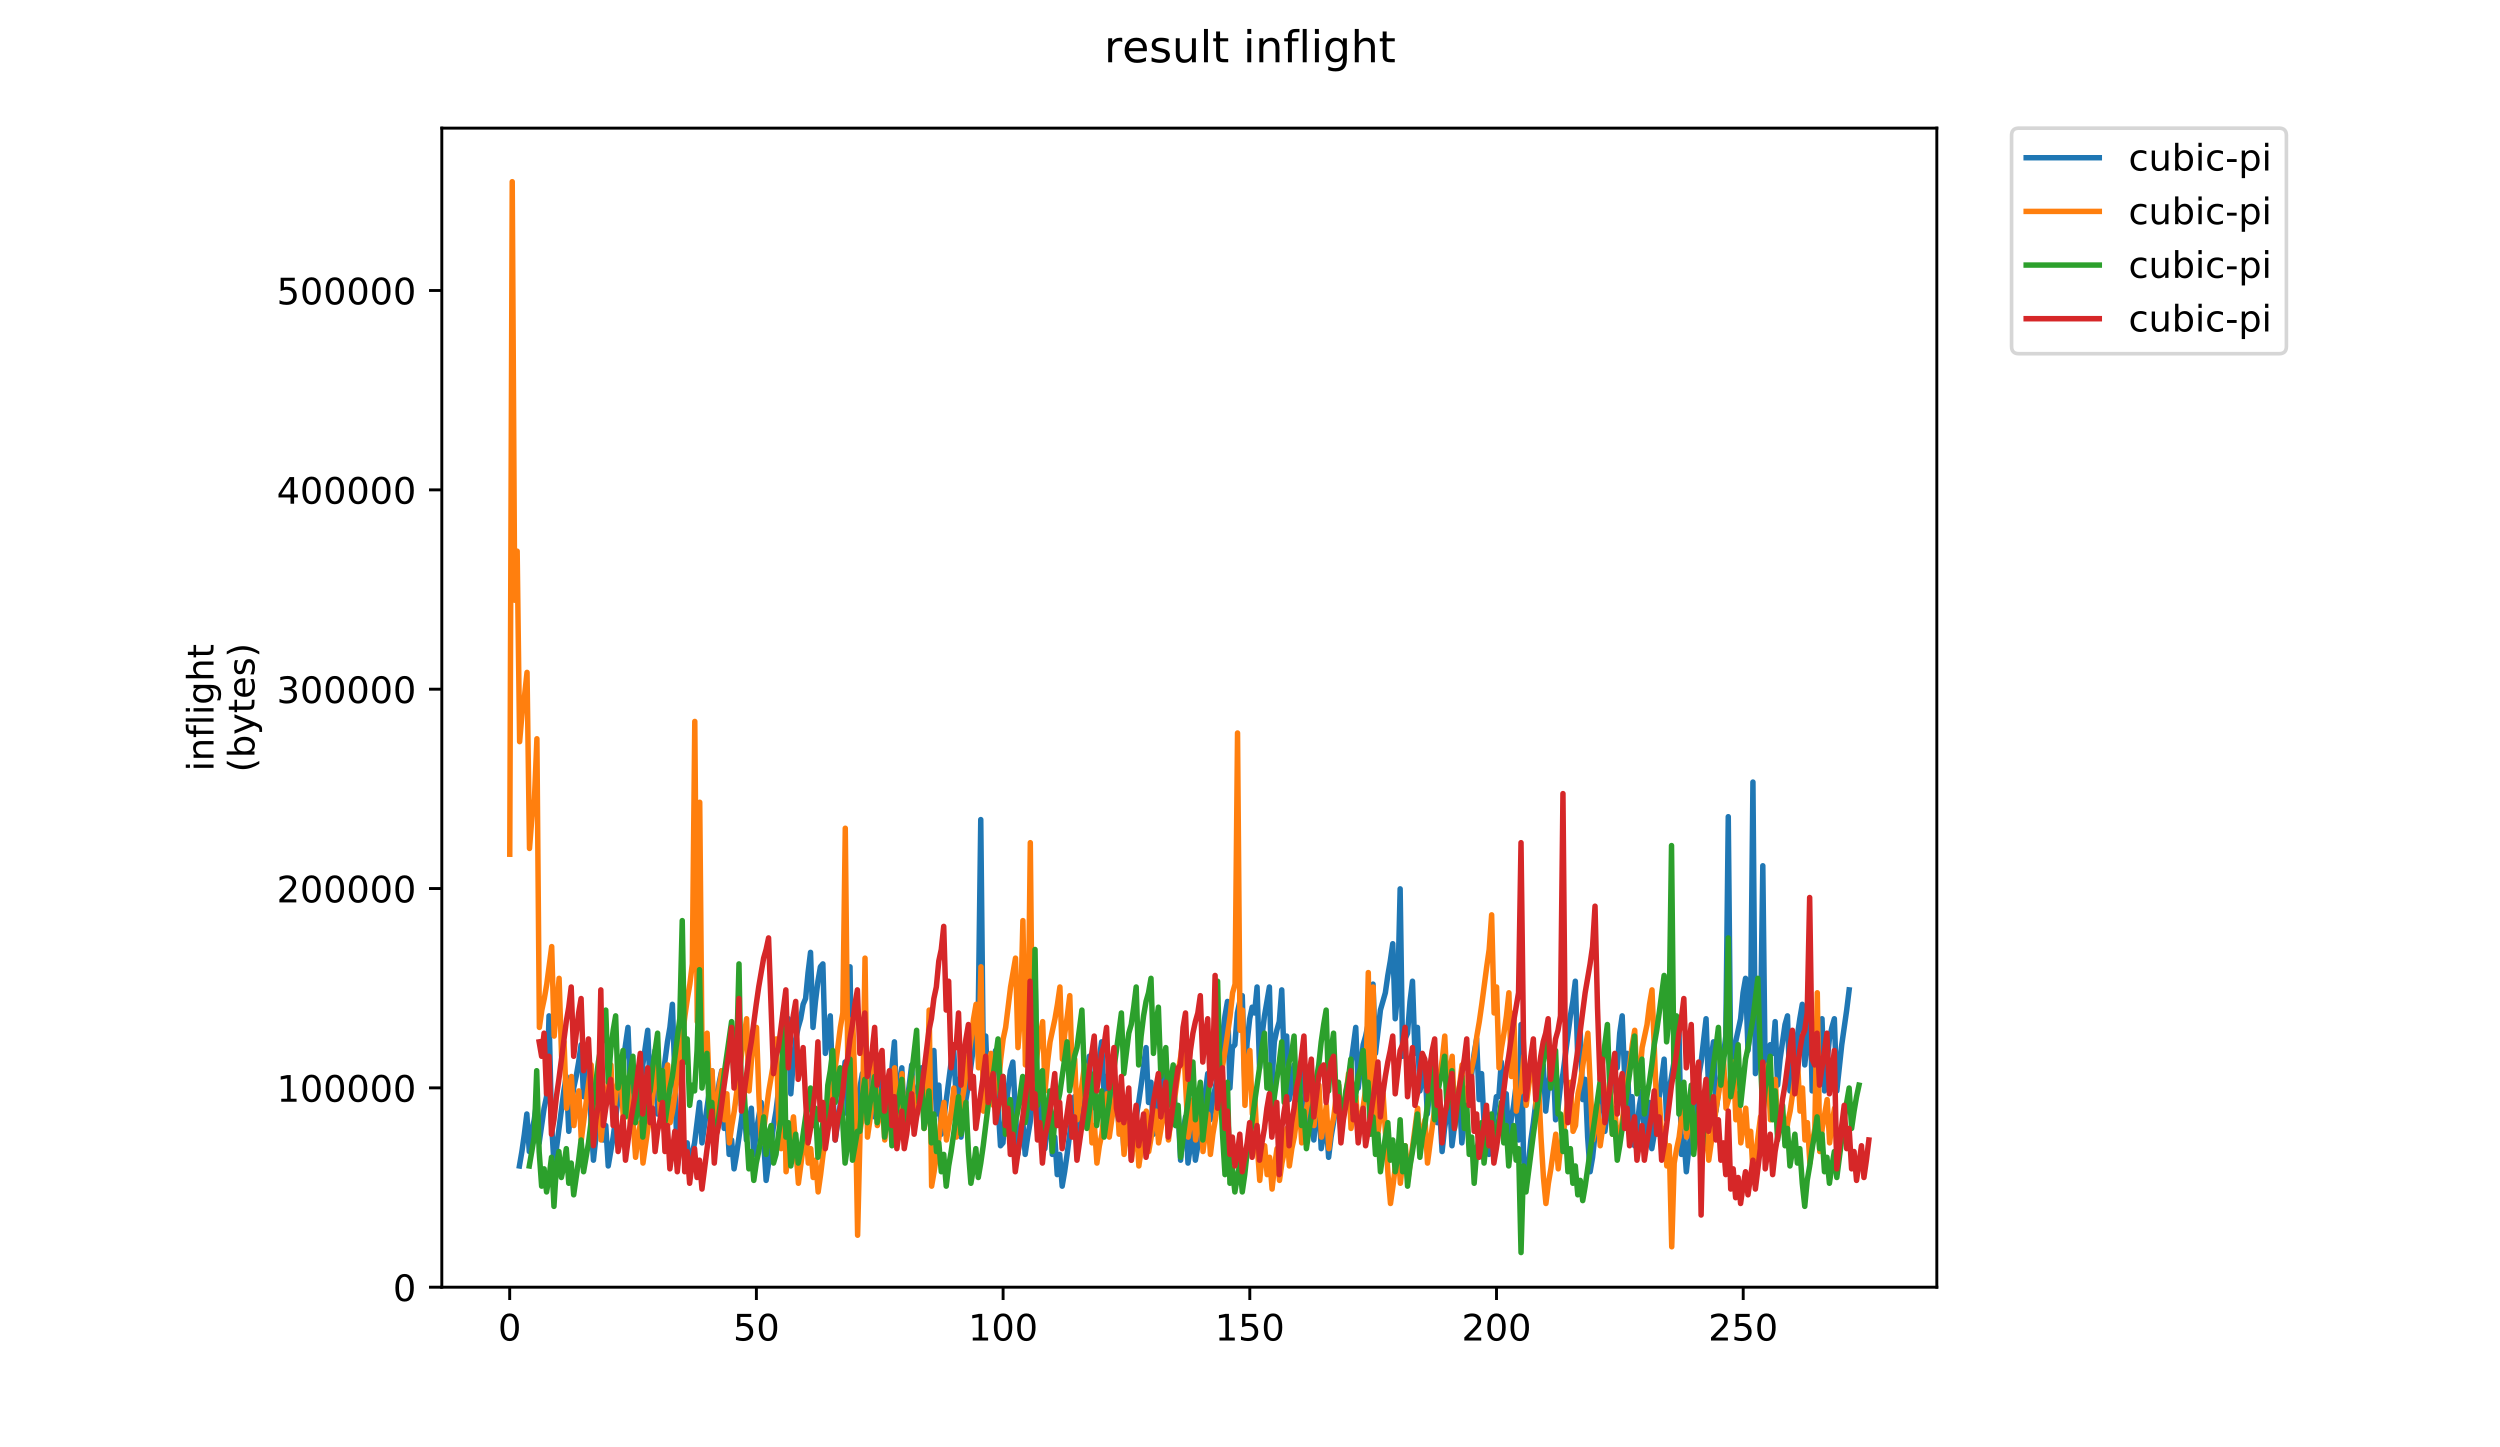 <?xml version="1.0" encoding="utf-8" standalone="no"?>
<!DOCTYPE svg PUBLIC "-//W3C//DTD SVG 1.1//EN"
  "http://www.w3.org/Graphics/SVG/1.1/DTD/svg11.dtd">
<!-- Created with matplotlib (https://matplotlib.org/) -->
<svg height="396pt" version="1.1" viewBox="0 0 684 396" width="684pt" xmlns="http://www.w3.org/2000/svg" xmlns:xlink="http://www.w3.org/1999/xlink">
 <defs>
  <style type="text/css">
*{stroke-linecap:butt;stroke-linejoin:round;}
  </style>
 </defs>
 <g id="figure_1">
  <g id="patch_1">
   <path d="M 0 396 
L 684 396 
L 684 0 
L 0 0 
z
" style="fill:#ffffff;"/>
  </g>
  <g id="axes_1">
   <g id="patch_2">
    <path d="M 120.879 352.174 
L 529.913 352.174 
L 529.913 35.062 
L 120.879 35.062 
z
" style="fill:#ffffff;"/>
   </g>
   <g id="matplotlib.axis_1">
    <g id="xtick_1">
     <g id="line2d_1">
      <defs>
       <path d="M 0 0 
L 0 3.5 
" id="m3eb5c74068" style="stroke:#000000;stroke-width:0.8;"/>
      </defs>
      <g>
       <use style="stroke:#000000;stroke-width:0.8;" x="139.452" xlink:href="#m3eb5c74068" y="352.174"/>
      </g>
     </g>
     <g id="text_1">
      <!-- 0 -->
      <defs>
       <path d="M 31.781 66.406 
Q 24.172 66.406 20.328 58.906 
Q 16.5 51.422 16.5 36.375 
Q 16.5 21.391 20.328 13.891 
Q 24.172 6.391 31.781 6.391 
Q 39.453 6.391 43.281 13.891 
Q 47.125 21.391 47.125 36.375 
Q 47.125 51.422 43.281 58.906 
Q 39.453 66.406 31.781 66.406 
z
M 31.781 74.219 
Q 44.047 74.219 50.516 64.516 
Q 56.984 54.828 56.984 36.375 
Q 56.984 17.969 50.516 8.266 
Q 44.047 -1.422 31.781 -1.422 
Q 19.531 -1.422 13.062 8.266 
Q 6.594 17.969 6.594 36.375 
Q 6.594 54.828 13.062 64.516 
Q 19.531 74.219 31.781 74.219 
z
" id="DejaVuSans-48"/>
      </defs>
      <g transform="translate(136.271 366.773)scale(0.1 -0.1)">
       <use xlink:href="#DejaVuSans-48"/>
      </g>
     </g>
    </g>
    <g id="xtick_2">
     <g id="line2d_2">
      <g>
       <use style="stroke:#000000;stroke-width:0.8;" x="206.95" xlink:href="#m3eb5c74068" y="352.174"/>
      </g>
     </g>
     <g id="text_2">
      <!-- 50 -->
      <defs>
       <path d="M 10.797 72.906 
L 49.516 72.906 
L 49.516 64.594 
L 19.828 64.594 
L 19.828 46.734 
Q 21.969 47.469 24.109 47.828 
Q 26.266 48.188 28.422 48.188 
Q 40.625 48.188 47.75 41.5 
Q 54.891 34.812 54.891 23.391 
Q 54.891 11.625 47.562 5.094 
Q 40.234 -1.422 26.906 -1.422 
Q 22.312 -1.422 17.547 -0.641 
Q 12.797 0.141 7.719 1.703 
L 7.719 11.625 
Q 12.109 9.234 16.797 8.062 
Q 21.484 6.891 26.703 6.891 
Q 35.156 6.891 40.078 11.328 
Q 45.016 15.766 45.016 23.391 
Q 45.016 31 40.078 35.438 
Q 35.156 39.891 26.703 39.891 
Q 22.75 39.891 18.812 39.016 
Q 14.891 38.141 10.797 36.281 
z
" id="DejaVuSans-53"/>
      </defs>
      <g transform="translate(200.587 366.773)scale(0.1 -0.1)">
       <use xlink:href="#DejaVuSans-53"/>
       <use x="63.623" xlink:href="#DejaVuSans-48"/>
      </g>
     </g>
    </g>
    <g id="xtick_3">
     <g id="line2d_3">
      <g>
       <use style="stroke:#000000;stroke-width:0.8;" x="274.448" xlink:href="#m3eb5c74068" y="352.174"/>
      </g>
     </g>
     <g id="text_3">
      <!-- 100 -->
      <defs>
       <path d="M 12.406 8.297 
L 28.516 8.297 
L 28.516 63.922 
L 10.984 60.406 
L 10.984 69.391 
L 28.422 72.906 
L 38.281 72.906 
L 38.281 8.297 
L 54.391 8.297 
L 54.391 0 
L 12.406 0 
z
" id="DejaVuSans-49"/>
      </defs>
      <g transform="translate(264.904 366.773)scale(0.1 -0.1)">
       <use xlink:href="#DejaVuSans-49"/>
       <use x="63.623" xlink:href="#DejaVuSans-48"/>
       <use x="127.246" xlink:href="#DejaVuSans-48"/>
      </g>
     </g>
    </g>
    <g id="xtick_4">
     <g id="line2d_4">
      <g>
       <use style="stroke:#000000;stroke-width:0.8;" x="341.946" xlink:href="#m3eb5c74068" y="352.174"/>
      </g>
     </g>
     <g id="text_4">
      <!-- 150 -->
      <g transform="translate(332.402 366.773)scale(0.1 -0.1)">
       <use xlink:href="#DejaVuSans-49"/>
       <use x="63.623" xlink:href="#DejaVuSans-53"/>
       <use x="127.246" xlink:href="#DejaVuSans-48"/>
      </g>
     </g>
    </g>
    <g id="xtick_5">
     <g id="line2d_5">
      <g>
       <use style="stroke:#000000;stroke-width:0.8;" x="409.443" xlink:href="#m3eb5c74068" y="352.174"/>
      </g>
     </g>
     <g id="text_5">
      <!-- 200 -->
      <defs>
       <path d="M 19.188 8.297 
L 53.609 8.297 
L 53.609 0 
L 7.328 0 
L 7.328 8.297 
Q 12.938 14.109 22.625 23.891 
Q 32.328 33.688 34.812 36.531 
Q 39.547 41.844 41.422 45.531 
Q 43.312 49.219 43.312 52.781 
Q 43.312 58.594 39.234 62.25 
Q 35.156 65.922 28.609 65.922 
Q 23.969 65.922 18.812 64.312 
Q 13.672 62.703 7.812 59.422 
L 7.812 69.391 
Q 13.766 71.781 18.938 73 
Q 24.125 74.219 28.422 74.219 
Q 39.75 74.219 46.484 68.547 
Q 53.219 62.891 53.219 53.422 
Q 53.219 48.922 51.531 44.891 
Q 49.859 40.875 45.406 35.406 
Q 44.188 33.984 37.641 27.219 
Q 31.109 20.453 19.188 8.297 
z
" id="DejaVuSans-50"/>
      </defs>
      <g transform="translate(399.9 366.773)scale(0.1 -0.1)">
       <use xlink:href="#DejaVuSans-50"/>
       <use x="63.623" xlink:href="#DejaVuSans-48"/>
       <use x="127.246" xlink:href="#DejaVuSans-48"/>
      </g>
     </g>
    </g>
    <g id="xtick_6">
     <g id="line2d_6">
      <g>
       <use style="stroke:#000000;stroke-width:0.8;" x="476.941" xlink:href="#m3eb5c74068" y="352.174"/>
      </g>
     </g>
     <g id="text_6">
      <!-- 250 -->
      <g transform="translate(467.397 366.773)scale(0.1 -0.1)">
       <use xlink:href="#DejaVuSans-50"/>
       <use x="63.623" xlink:href="#DejaVuSans-53"/>
       <use x="127.246" xlink:href="#DejaVuSans-48"/>
      </g>
     </g>
    </g>
   </g>
   <g id="matplotlib.axis_2">
    <g id="ytick_1">
     <g id="line2d_7">
      <defs>
       <path d="M 0 0 
L -3.5 0 
" id="mb122be6bb5" style="stroke:#000000;stroke-width:0.8;"/>
      </defs>
      <g>
       <use style="stroke:#000000;stroke-width:0.8;" x="120.879" xlink:href="#mb122be6bb5" y="352.174"/>
      </g>
     </g>
     <g id="text_7">
      <!-- 0 -->
      <g transform="translate(107.516 355.973)scale(0.1 -0.1)">
       <use xlink:href="#DejaVuSans-48"/>
      </g>
     </g>
    </g>
    <g id="ytick_2">
     <g id="line2d_8">
      <g>
       <use style="stroke:#000000;stroke-width:0.8;" x="120.879" xlink:href="#mb122be6bb5" y="297.636"/>
      </g>
     </g>
     <g id="text_8">
      <!-- 100000 -->
      <g transform="translate(75.704 301.435)scale(0.1 -0.1)">
       <use xlink:href="#DejaVuSans-49"/>
       <use x="63.623" xlink:href="#DejaVuSans-48"/>
       <use x="127.246" xlink:href="#DejaVuSans-48"/>
       <use x="190.869" xlink:href="#DejaVuSans-48"/>
       <use x="254.492" xlink:href="#DejaVuSans-48"/>
       <use x="318.115" xlink:href="#DejaVuSans-48"/>
      </g>
     </g>
    </g>
    <g id="ytick_3">
     <g id="line2d_9">
      <g>
       <use style="stroke:#000000;stroke-width:0.8;" x="120.879" xlink:href="#mb122be6bb5" y="243.097"/>
      </g>
     </g>
     <g id="text_9">
      <!-- 200000 -->
      <g transform="translate(75.704 246.896)scale(0.1 -0.1)">
       <use xlink:href="#DejaVuSans-50"/>
       <use x="63.623" xlink:href="#DejaVuSans-48"/>
       <use x="127.246" xlink:href="#DejaVuSans-48"/>
       <use x="190.869" xlink:href="#DejaVuSans-48"/>
       <use x="254.492" xlink:href="#DejaVuSans-48"/>
       <use x="318.115" xlink:href="#DejaVuSans-48"/>
      </g>
     </g>
    </g>
    <g id="ytick_4">
     <g id="line2d_10">
      <g>
       <use style="stroke:#000000;stroke-width:0.8;" x="120.879" xlink:href="#mb122be6bb5" y="188.558"/>
      </g>
     </g>
     <g id="text_10">
      <!-- 300000 -->
      <defs>
       <path d="M 40.578 39.312 
Q 47.656 37.797 51.625 33 
Q 55.609 28.219 55.609 21.188 
Q 55.609 10.406 48.188 4.484 
Q 40.766 -1.422 27.094 -1.422 
Q 22.516 -1.422 17.656 -0.516 
Q 12.797 0.391 7.625 2.203 
L 7.625 11.719 
Q 11.719 9.328 16.594 8.109 
Q 21.484 6.891 26.812 6.891 
Q 36.078 6.891 40.938 10.547 
Q 45.797 14.203 45.797 21.188 
Q 45.797 27.641 41.281 31.266 
Q 36.766 34.906 28.719 34.906 
L 20.219 34.906 
L 20.219 43.016 
L 29.109 43.016 
Q 36.375 43.016 40.234 45.922 
Q 44.094 48.828 44.094 54.297 
Q 44.094 59.906 40.109 62.906 
Q 36.141 65.922 28.719 65.922 
Q 24.656 65.922 20.016 65.031 
Q 15.375 64.156 9.812 62.312 
L 9.812 71.094 
Q 15.438 72.656 20.344 73.438 
Q 25.25 74.219 29.594 74.219 
Q 40.828 74.219 47.359 69.109 
Q 53.906 64.016 53.906 55.328 
Q 53.906 49.266 50.438 45.094 
Q 46.969 40.922 40.578 39.312 
z
" id="DejaVuSans-51"/>
      </defs>
      <g transform="translate(75.704 192.358)scale(0.1 -0.1)">
       <use xlink:href="#DejaVuSans-51"/>
       <use x="63.623" xlink:href="#DejaVuSans-48"/>
       <use x="127.246" xlink:href="#DejaVuSans-48"/>
       <use x="190.869" xlink:href="#DejaVuSans-48"/>
       <use x="254.492" xlink:href="#DejaVuSans-48"/>
       <use x="318.115" xlink:href="#DejaVuSans-48"/>
      </g>
     </g>
    </g>
    <g id="ytick_5">
     <g id="line2d_11">
      <g>
       <use style="stroke:#000000;stroke-width:0.8;" x="120.879" xlink:href="#mb122be6bb5" y="134.02"/>
      </g>
     </g>
     <g id="text_11">
      <!-- 400000 -->
      <defs>
       <path d="M 37.797 64.312 
L 12.891 25.391 
L 37.797 25.391 
z
M 35.203 72.906 
L 47.609 72.906 
L 47.609 25.391 
L 58.016 25.391 
L 58.016 17.188 
L 47.609 17.188 
L 47.609 0 
L 37.797 0 
L 37.797 17.188 
L 4.891 17.188 
L 4.891 26.703 
z
" id="DejaVuSans-52"/>
      </defs>
      <g transform="translate(75.704 137.819)scale(0.1 -0.1)">
       <use xlink:href="#DejaVuSans-52"/>
       <use x="63.623" xlink:href="#DejaVuSans-48"/>
       <use x="127.246" xlink:href="#DejaVuSans-48"/>
       <use x="190.869" xlink:href="#DejaVuSans-48"/>
       <use x="254.492" xlink:href="#DejaVuSans-48"/>
       <use x="318.115" xlink:href="#DejaVuSans-48"/>
      </g>
     </g>
    </g>
    <g id="ytick_6">
     <g id="line2d_12">
      <g>
       <use style="stroke:#000000;stroke-width:0.8;" x="120.879" xlink:href="#mb122be6bb5" y="79.481"/>
      </g>
     </g>
     <g id="text_12">
      <!-- 500000 -->
      <g transform="translate(75.704 83.28)scale(0.1 -0.1)">
       <use xlink:href="#DejaVuSans-53"/>
       <use x="63.623" xlink:href="#DejaVuSans-48"/>
       <use x="127.246" xlink:href="#DejaVuSans-48"/>
       <use x="190.869" xlink:href="#DejaVuSans-48"/>
       <use x="254.492" xlink:href="#DejaVuSans-48"/>
       <use x="318.115" xlink:href="#DejaVuSans-48"/>
      </g>
     </g>
    </g>
    <g id="text_13">
     <!-- inflight -->
     <defs>
      <path d="M 9.422 54.688 
L 18.406 54.688 
L 18.406 0 
L 9.422 0 
z
M 9.422 75.984 
L 18.406 75.984 
L 18.406 64.594 
L 9.422 64.594 
z
" id="DejaVuSans-105"/>
      <path d="M 54.891 33.016 
L 54.891 0 
L 45.906 0 
L 45.906 32.719 
Q 45.906 40.484 42.875 44.328 
Q 39.844 48.188 33.797 48.188 
Q 26.516 48.188 22.312 43.547 
Q 18.109 38.922 18.109 30.906 
L 18.109 0 
L 9.078 0 
L 9.078 54.688 
L 18.109 54.688 
L 18.109 46.188 
Q 21.344 51.125 25.703 53.562 
Q 30.078 56 35.797 56 
Q 45.219 56 50.047 50.172 
Q 54.891 44.344 54.891 33.016 
z
" id="DejaVuSans-110"/>
      <path d="M 37.109 75.984 
L 37.109 68.5 
L 28.516 68.5 
Q 23.688 68.5 21.797 66.547 
Q 19.922 64.594 19.922 59.516 
L 19.922 54.688 
L 34.719 54.688 
L 34.719 47.703 
L 19.922 47.703 
L 19.922 0 
L 10.891 0 
L 10.891 47.703 
L 2.297 47.703 
L 2.297 54.688 
L 10.891 54.688 
L 10.891 58.5 
Q 10.891 67.625 15.141 71.797 
Q 19.391 75.984 28.609 75.984 
z
" id="DejaVuSans-102"/>
      <path d="M 9.422 75.984 
L 18.406 75.984 
L 18.406 0 
L 9.422 0 
z
" id="DejaVuSans-108"/>
      <path d="M 45.406 27.984 
Q 45.406 37.75 41.375 43.109 
Q 37.359 48.484 30.078 48.484 
Q 22.859 48.484 18.828 43.109 
Q 14.797 37.75 14.797 27.984 
Q 14.797 18.266 18.828 12.891 
Q 22.859 7.516 30.078 7.516 
Q 37.359 7.516 41.375 12.891 
Q 45.406 18.266 45.406 27.984 
z
M 54.391 6.781 
Q 54.391 -7.172 48.188 -13.984 
Q 42 -20.797 29.203 -20.797 
Q 24.469 -20.797 20.266 -20.094 
Q 16.062 -19.391 12.109 -17.922 
L 12.109 -9.188 
Q 16.062 -11.328 19.922 -12.344 
Q 23.781 -13.375 27.781 -13.375 
Q 36.625 -13.375 41.016 -8.766 
Q 45.406 -4.156 45.406 5.172 
L 45.406 9.625 
Q 42.625 4.781 38.281 2.391 
Q 33.938 0 27.875 0 
Q 17.828 0 11.672 7.656 
Q 5.516 15.328 5.516 27.984 
Q 5.516 40.672 11.672 48.328 
Q 17.828 56 27.875 56 
Q 33.938 56 38.281 53.609 
Q 42.625 51.219 45.406 46.391 
L 45.406 54.688 
L 54.391 54.688 
z
" id="DejaVuSans-103"/>
      <path d="M 54.891 33.016 
L 54.891 0 
L 45.906 0 
L 45.906 32.719 
Q 45.906 40.484 42.875 44.328 
Q 39.844 48.188 33.797 48.188 
Q 26.516 48.188 22.312 43.547 
Q 18.109 38.922 18.109 30.906 
L 18.109 0 
L 9.078 0 
L 9.078 75.984 
L 18.109 75.984 
L 18.109 46.188 
Q 21.344 51.125 25.703 53.562 
Q 30.078 56 35.797 56 
Q 45.219 56 50.047 50.172 
Q 54.891 44.344 54.891 33.016 
z
" id="DejaVuSans-104"/>
      <path d="M 18.312 70.219 
L 18.312 54.688 
L 36.812 54.688 
L 36.812 47.703 
L 18.312 47.703 
L 18.312 18.016 
Q 18.312 11.328 20.141 9.422 
Q 21.969 7.516 27.594 7.516 
L 36.812 7.516 
L 36.812 0 
L 27.594 0 
Q 17.188 0 13.234 3.875 
Q 9.281 7.766 9.281 18.016 
L 9.281 47.703 
L 2.688 47.703 
L 2.688 54.688 
L 9.281 54.688 
L 9.281 70.219 
z
" id="DejaVuSans-116"/>
     </defs>
     <g transform="translate(58.426 211.018)rotate(-90)scale(0.1 -0.1)">
      <use xlink:href="#DejaVuSans-105"/>
      <use x="27.783" xlink:href="#DejaVuSans-110"/>
      <use x="91.162" xlink:href="#DejaVuSans-102"/>
      <use x="126.367" xlink:href="#DejaVuSans-108"/>
      <use x="154.15" xlink:href="#DejaVuSans-105"/>
      <use x="181.934" xlink:href="#DejaVuSans-103"/>
      <use x="245.41" xlink:href="#DejaVuSans-104"/>
      <use x="308.789" xlink:href="#DejaVuSans-116"/>
     </g>
     <!-- (bytes) -->
     <defs>
      <path d="M 31 75.875 
Q 24.469 64.656 21.281 53.656 
Q 18.109 42.672 18.109 31.391 
Q 18.109 20.125 21.312 9.062 
Q 24.516 -2 31 -13.188 
L 23.188 -13.188 
Q 15.875 -1.703 12.234 9.375 
Q 8.594 20.453 8.594 31.391 
Q 8.594 42.281 12.203 53.312 
Q 15.828 64.359 23.188 75.875 
z
" id="DejaVuSans-40"/>
      <path d="M 48.688 27.297 
Q 48.688 37.203 44.609 42.844 
Q 40.531 48.484 33.406 48.484 
Q 26.266 48.484 22.188 42.844 
Q 18.109 37.203 18.109 27.297 
Q 18.109 17.391 22.188 11.75 
Q 26.266 6.109 33.406 6.109 
Q 40.531 6.109 44.609 11.75 
Q 48.688 17.391 48.688 27.297 
z
M 18.109 46.391 
Q 20.953 51.266 25.266 53.625 
Q 29.594 56 35.594 56 
Q 45.562 56 51.781 48.094 
Q 58.016 40.188 58.016 27.297 
Q 58.016 14.406 51.781 6.484 
Q 45.562 -1.422 35.594 -1.422 
Q 29.594 -1.422 25.266 0.953 
Q 20.953 3.328 18.109 8.203 
L 18.109 0 
L 9.078 0 
L 9.078 75.984 
L 18.109 75.984 
z
" id="DejaVuSans-98"/>
      <path d="M 32.172 -5.078 
Q 28.375 -14.844 24.75 -17.812 
Q 21.141 -20.797 15.094 -20.797 
L 7.906 -20.797 
L 7.906 -13.281 
L 13.188 -13.281 
Q 16.891 -13.281 18.938 -11.516 
Q 21 -9.766 23.484 -3.219 
L 25.094 0.875 
L 2.984 54.688 
L 12.5 54.688 
L 29.594 11.922 
L 46.688 54.688 
L 56.203 54.688 
z
" id="DejaVuSans-121"/>
      <path d="M 56.203 29.594 
L 56.203 25.203 
L 14.891 25.203 
Q 15.484 15.922 20.484 11.062 
Q 25.484 6.203 34.422 6.203 
Q 39.594 6.203 44.453 7.469 
Q 49.312 8.734 54.109 11.281 
L 54.109 2.781 
Q 49.266 0.734 44.188 -0.344 
Q 39.109 -1.422 33.891 -1.422 
Q 20.797 -1.422 13.156 6.188 
Q 5.516 13.812 5.516 26.812 
Q 5.516 40.234 12.766 48.109 
Q 20.016 56 32.328 56 
Q 43.359 56 49.781 48.891 
Q 56.203 41.797 56.203 29.594 
z
M 47.219 32.234 
Q 47.125 39.594 43.094 43.984 
Q 39.062 48.391 32.422 48.391 
Q 24.906 48.391 20.391 44.141 
Q 15.875 39.891 15.188 32.172 
z
" id="DejaVuSans-101"/>
      <path d="M 44.281 53.078 
L 44.281 44.578 
Q 40.484 46.531 36.375 47.5 
Q 32.281 48.484 27.875 48.484 
Q 21.188 48.484 17.844 46.438 
Q 14.5 44.391 14.5 40.281 
Q 14.5 37.156 16.891 35.375 
Q 19.281 33.594 26.516 31.984 
L 29.594 31.297 
Q 39.156 29.25 43.188 25.516 
Q 47.219 21.781 47.219 15.094 
Q 47.219 7.469 41.188 3.016 
Q 35.156 -1.422 24.609 -1.422 
Q 20.219 -1.422 15.453 -0.562 
Q 10.688 0.297 5.422 2 
L 5.422 11.281 
Q 10.406 8.688 15.234 7.391 
Q 20.062 6.109 24.812 6.109 
Q 31.156 6.109 34.562 8.281 
Q 37.984 10.453 37.984 14.406 
Q 37.984 18.062 35.516 20.016 
Q 33.062 21.969 24.703 23.781 
L 21.578 24.516 
Q 13.234 26.266 9.516 29.906 
Q 5.812 33.547 5.812 39.891 
Q 5.812 47.609 11.281 51.797 
Q 16.75 56 26.812 56 
Q 31.781 56 36.172 55.266 
Q 40.578 54.547 44.281 53.078 
z
" id="DejaVuSans-115"/>
      <path d="M 8.016 75.875 
L 15.828 75.875 
Q 23.141 64.359 26.781 53.312 
Q 30.422 42.281 30.422 31.391 
Q 30.422 20.453 26.781 9.375 
Q 23.141 -1.703 15.828 -13.188 
L 8.016 -13.188 
Q 14.5 -2 17.703 9.062 
Q 20.906 20.125 20.906 31.391 
Q 20.906 42.672 17.703 53.656 
Q 14.5 64.656 8.016 75.875 
z
" id="DejaVuSans-41"/>
     </defs>
     <g transform="translate(69.624 211.295)rotate(-90)scale(0.1 -0.1)">
      <use xlink:href="#DejaVuSans-40"/>
      <use x="39.014" xlink:href="#DejaVuSans-98"/>
      <use x="102.49" xlink:href="#DejaVuSans-121"/>
      <use x="161.67" xlink:href="#DejaVuSans-116"/>
      <use x="200.879" xlink:href="#DejaVuSans-101"/>
      <use x="262.402" xlink:href="#DejaVuSans-115"/>
      <use x="314.502" xlink:href="#DejaVuSans-41"/>
     </g>
    </g>
   </g>
   <g id="line2d_13">
    <path clip-path="url(#pe24b64d621)" d="M 142.114 319.006 
L 142.789 315.057 
L 143.464 310.319 
L 144.139 304.791 
L 144.814 315.057 
L 145.489 309.529 
L 146.164 306.37 
L 146.839 301.632 
L 147.514 312.688 
L 148.864 303.212 
L 149.539 300.053 
L 150.214 277.941 
L 150.889 307.16 
L 151.564 318.216 
L 152.239 314.268 
L 154.264 298.473 
L 154.939 294.525 
L 155.614 309.529 
L 156.289 302.422 
L 156.964 297.684 
L 157.639 294.525 
L 158.314 290.576 
L 158.989 285.838 
L 159.664 300.053 
L 161.014 289.786 
L 161.689 306.37 
L 162.364 317.427 
L 163.039 311.109 
L 163.714 307.16 
L 164.389 292.945 
L 165.064 311.898 
L 165.739 307.95 
L 166.413 319.006 
L 167.763 311.109 
L 169.788 295.314 
L 171.813 281.099 
L 172.488 298.473 
L 173.163 291.366 
L 173.838 307.16 
L 174.513 301.632 
L 175.188 302.422 
L 175.863 291.366 
L 177.213 281.889 
L 177.888 297.684 
L 179.238 287.417 
L 179.913 304.791 
L 180.588 300.842 
L 182.613 285.048 
L 183.288 281.099 
L 183.963 274.782 
L 184.638 294.525 
L 185.313 319.006 
L 186.663 307.95 
L 187.338 317.427 
L 188.013 312.688 
L 188.688 319.796 
L 189.363 315.847 
L 190.038 312.688 
L 191.388 301.632 
L 192.063 312.688 
L 194.088 298.473 
L 194.763 292.945 
L 195.438 307.95 
L 196.113 300.842 
L 196.787 296.104 
L 197.462 292.945 
L 198.137 308.74 
L 198.812 303.212 
L 199.487 315.847 
L 200.162 311.898 
L 200.837 319.796 
L 201.512 315.847 
L 202.862 306.37 
L 203.537 300.842 
L 204.212 311.898 
L 204.887 307.16 
L 205.562 303.212 
L 206.237 315.847 
L 206.912 309.529 
L 208.262 301.632 
L 209.612 322.955 
L 210.962 313.478 
L 211.637 307.95 
L 212.312 304.001 
L 213.662 292.945 
L 214.337 288.997 
L 215.012 284.258 
L 215.687 278.73 
L 216.362 299.263 
L 217.037 290.576 
L 217.712 284.258 
L 218.387 281.099 
L 219.062 278.73 
L 219.737 274.782 
L 220.412 273.202 
L 221.087 266.095 
L 221.762 260.567 
L 222.437 281.099 
L 223.112 273.992 
L 223.787 268.464 
L 224.462 264.515 
L 225.137 263.726 
L 225.812 288.207 
L 227.162 277.941 
L 227.836 297.684 
L 228.511 311.898 
L 230.536 297.684 
L 231.211 290.576 
L 231.886 304.791 
L 232.561 264.515 
L 233.236 311.109 
L 233.911 307.95 
L 234.586 303.212 
L 235.261 297.684 
L 235.936 293.735 
L 236.611 305.581 
L 237.286 300.842 
L 237.961 297.684 
L 238.636 292.945 
L 239.311 305.581 
L 239.986 300.842 
L 240.661 297.684 
L 241.336 293.735 
L 242.011 307.16 
L 242.686 300.842 
L 243.361 296.894 
L 244.036 292.156 
L 244.711 285.048 
L 245.386 304.001 
L 246.061 296.894 
L 246.736 292.156 
L 247.411 307.95 
L 249.436 291.366 
L 250.111 305.581 
L 250.786 299.263 
L 251.461 296.104 
L 252.136 292.156 
L 252.811 304.791 
L 253.486 300.053 
L 254.836 292.156 
L 255.511 287.417 
L 256.186 304.791 
L 256.861 296.894 
L 257.536 310.319 
L 258.21 306.37 
L 260.235 290.576 
L 260.91 286.627 
L 261.585 300.053 
L 262.26 295.314 
L 262.935 311.109 
L 264.285 300.842 
L 264.96 296.894 
L 266.31 286.627 
L 266.985 281.889 
L 267.66 276.361 
L 268.335 224.24 
L 269.01 288.207 
L 269.685 283.469 
L 270.36 300.842 
L 271.035 296.894 
L 271.71 290.576 
L 272.385 287.417 
L 273.06 302.422 
L 273.735 313.478 
L 274.41 312.688 
L 275.085 304.001 
L 276.435 292.945 
L 277.11 290.576 
L 278.46 315.847 
L 279.81 306.37 
L 280.485 315.847 
L 281.16 311.109 
L 281.835 307.16 
L 282.51 300.842 
L 283.185 266.095 
L 283.86 307.95 
L 284.535 304.001 
L 285.21 299.263 
L 285.885 314.268 
L 287.235 302.422 
L 287.91 315.847 
L 288.585 311.109 
L 289.259 321.375 
L 289.934 315.847 
L 290.609 324.534 
L 291.284 320.585 
L 291.959 315.847 
L 293.984 300.053 
L 294.659 311.898 
L 295.334 306.37 
L 296.009 303.212 
L 296.684 298.473 
L 297.359 294.525 
L 298.034 288.997 
L 298.709 303.212 
L 299.384 296.894 
L 300.059 292.945 
L 300.734 289.786 
L 301.409 285.048 
L 302.084 300.053 
L 302.759 294.525 
L 303.434 308.74 
L 304.109 304.791 
L 304.784 299.263 
L 305.459 300.053 
L 306.134 307.95 
L 306.809 302.422 
L 307.484 314.268 
L 308.834 304.001 
L 309.509 316.637 
L 310.184 310.319 
L 310.859 305.581 
L 311.534 301.632 
L 312.209 296.894 
L 313.559 286.627 
L 314.234 301.632 
L 314.909 296.104 
L 315.584 310.319 
L 316.934 300.842 
L 318.284 290.576 
L 318.959 304.791 
L 319.633 297.684 
L 320.983 294.525 
L 321.658 307.95 
L 322.333 304.001 
L 323.008 317.427 
L 323.683 309.529 
L 324.358 305.581 
L 325.033 318.216 
L 326.383 308.74 
L 327.058 317.427 
L 328.408 309.529 
L 330.433 293.735 
L 331.108 306.37 
L 331.783 301.632 
L 332.458 297.684 
L 333.133 294.525 
L 335.158 277.941 
L 335.833 273.992 
L 336.508 297.684 
L 337.183 286.627 
L 337.858 285.838 
L 338.533 277.151 
L 339.208 273.992 
L 339.883 272.413 
L 340.558 295.314 
L 341.233 285.048 
L 341.908 278.73 
L 342.583 275.571 
L 343.258 277.151 
L 343.933 270.043 
L 344.608 292.156 
L 345.283 283.469 
L 345.958 277.941 
L 347.308 270.043 
L 347.983 296.894 
L 348.658 285.048 
L 349.333 281.889 
L 350.008 279.52 
L 350.682 270.833 
L 351.357 290.576 
L 352.032 283.469 
L 352.707 300.842 
L 354.057 291.366 
L 354.732 307.16 
L 355.407 300.053 
L 356.082 295.314 
L 356.757 292.156 
L 357.432 308.74 
L 358.782 302.422 
L 359.457 311.898 
L 360.132 305.581 
L 360.807 300.842 
L 361.482 314.268 
L 362.832 306.37 
L 363.507 316.637 
L 364.182 311.109 
L 364.857 307.16 
L 365.532 302.422 
L 366.207 296.894 
L 366.882 310.319 
L 367.557 304.001 
L 368.907 296.104 
L 369.582 291.366 
L 370.932 281.099 
L 371.607 297.684 
L 372.957 285.838 
L 373.632 283.469 
L 374.307 280.31 
L 375.657 269.254 
L 376.332 288.207 
L 377.682 276.361 
L 379.032 271.623 
L 379.707 266.885 
L 380.382 262.936 
L 381.056 258.198 
L 381.731 278.73 
L 382.406 271.623 
L 383.081 243.193 
L 383.756 288.997 
L 384.431 284.258 
L 385.106 282.679 
L 385.781 273.992 
L 386.456 268.464 
L 387.131 288.207 
L 387.806 281.099 
L 388.481 298.473 
L 389.156 295.314 
L 389.831 290.576 
L 390.506 304.791 
L 391.181 298.473 
L 391.856 294.525 
L 392.531 291.366 
L 393.206 307.16 
L 393.881 303.212 
L 394.556 315.057 
L 395.231 308.74 
L 395.906 304.791 
L 396.581 300.053 
L 397.256 313.478 
L 398.606 303.212 
L 399.281 299.263 
L 399.956 312.688 
L 401.306 300.842 
L 401.981 298.473 
L 402.656 293.735 
L 403.331 288.207 
L 404.006 284.258 
L 404.681 300.842 
L 405.356 293.735 
L 406.031 307.16 
L 406.706 304.001 
L 407.381 315.847 
L 408.056 311.109 
L 409.406 300.053 
L 410.081 300.053 
L 410.756 290.576 
L 411.431 305.581 
L 412.105 299.263 
L 412.78 311.898 
L 413.455 306.37 
L 414.13 302.422 
L 414.805 296.894 
L 415.48 311.898 
L 416.155 280.31 
L 416.83 316.637 
L 417.505 324.534 
L 418.855 311.898 
L 419.53 307.16 
L 420.205 301.632 
L 420.88 297.684 
L 421.555 292.945 
L 422.23 291.366 
L 422.905 304.001 
L 423.58 297.684 
L 424.255 292.945 
L 424.93 289.786 
L 425.605 306.37 
L 426.28 303.212 
L 426.955 296.894 
L 427.63 293.735 
L 429.655 277.941 
L 430.33 273.992 
L 431.005 268.464 
L 431.68 289.786 
L 432.355 282.679 
L 433.03 300.842 
L 433.705 295.314 
L 434.38 311.109 
L 435.055 320.585 
L 435.73 316.637 
L 436.405 310.319 
L 437.08 306.37 
L 437.755 300.842 
L 438.43 296.894 
L 439.105 309.529 
L 439.78 304.001 
L 440.455 300.053 
L 441.13 297.684 
L 441.805 292.156 
L 442.479 292.156 
L 443.154 282.679 
L 443.829 277.941 
L 444.504 294.525 
L 445.179 288.207 
L 445.854 307.95 
L 446.529 300.053 
L 447.204 313.478 
L 447.879 308.74 
L 448.554 302.422 
L 449.229 298.473 
L 449.904 310.319 
L 450.579 304.791 
L 451.254 301.632 
L 451.929 314.268 
L 452.604 310.319 
L 453.279 304.001 
L 453.954 300.053 
L 454.629 295.314 
L 455.304 289.786 
L 455.979 306.37 
L 456.654 298.473 
L 458.004 290.576 
L 459.354 281.099 
L 460.029 315.847 
L 460.704 311.109 
L 461.379 320.585 
L 462.054 314.268 
L 462.729 309.529 
L 463.404 305.581 
L 464.079 300.842 
L 464.754 294.525 
L 465.429 290.576 
L 466.779 278.73 
L 467.454 297.684 
L 468.129 289.786 
L 468.804 285.048 
L 469.479 304.001 
L 470.829 293.735 
L 471.504 288.997 
L 472.179 283.469 
L 472.854 223.45 
L 473.528 292.945 
L 474.203 288.207 
L 476.228 278.73 
L 476.903 271.623 
L 477.578 267.674 
L 478.253 287.417 
L 478.928 280.31 
L 479.603 213.973 
L 480.278 293.735 
L 480.953 289.786 
L 481.628 285.048 
L 482.303 236.875 
L 482.978 296.104 
L 484.328 285.838 
L 485.003 288.207 
L 485.678 279.52 
L 486.353 296.894 
L 487.028 289.786 
L 488.378 280.31 
L 489.053 277.941 
L 489.728 298.473 
L 490.403 292.156 
L 491.078 288.207 
L 492.428 278.73 
L 493.103 274.782 
L 493.778 291.366 
L 494.453 285.048 
L 495.128 269.254 
L 495.803 298.473 
L 496.478 294.525 
L 498.503 278.73 
L 499.178 298.473 
L 499.853 290.576 
L 500.528 284.258 
L 501.203 281.099 
L 501.878 278.73 
L 502.553 298.473 
L 503.902 285.838 
L 505.252 276.361 
L 505.927 270.833 
L 505.927 270.833 
" style="fill:none;stroke:#1f77b4;stroke-linecap:square;stroke-width:1.5;"/>
   </g>
   <g id="line2d_14">
    <path clip-path="url(#pe24b64d621)" d="M 139.471 233.716 
L 140.146 49.712 
L 140.821 164.221 
L 141.496 150.796 
L 142.171 202.917 
L 142.846 195.02 
L 143.521 190.282 
L 144.196 183.964 
L 144.871 232.137 
L 145.546 223.45 
L 146.221 218.712 
L 146.896 202.128 
L 147.571 281.099 
L 148.246 276.361 
L 148.921 273.202 
L 149.596 269.254 
L 150.946 258.987 
L 151.621 283.469 
L 152.971 267.674 
L 153.646 288.997 
L 154.321 285.048 
L 154.996 303.212 
L 155.671 299.263 
L 156.346 294.525 
L 157.02 307.95 
L 157.695 301.632 
L 158.37 298.473 
L 159.045 311.898 
L 161.07 296.104 
L 161.745 291.366 
L 162.42 304.791 
L 163.095 299.263 
L 163.77 296.894 
L 164.445 311.898 
L 165.12 304.791 
L 165.795 300.842 
L 167.145 291.366 
L 167.82 305.581 
L 168.495 299.263 
L 169.17 295.314 
L 169.845 292.945 
L 170.52 305.581 
L 171.195 300.842 
L 171.87 295.314 
L 172.545 309.529 
L 173.22 307.16 
L 173.895 316.637 
L 174.57 311.109 
L 175.245 307.16 
L 175.92 318.216 
L 177.27 308.74 
L 177.945 304.791 
L 179.97 288.997 
L 180.645 304.791 
L 181.995 294.525 
L 182.67 291.366 
L 183.345 307.16 
L 184.02 304.001 
L 184.695 299.263 
L 187.395 277.941 
L 188.069 273.202 
L 188.744 269.254 
L 189.419 263.726 
L 190.094 197.389 
L 190.769 279.52 
L 191.444 219.501 
L 192.119 292.156 
L 192.794 286.627 
L 193.469 282.679 
L 194.144 300.053 
L 194.819 292.945 
L 195.494 307.95 
L 196.844 296.894 
L 197.519 292.945 
L 198.194 306.37 
L 198.869 299.263 
L 199.544 312.688 
L 200.219 307.95 
L 200.894 304.001 
L 202.919 288.207 
L 204.269 278.73 
L 204.944 298.473 
L 205.619 289.786 
L 206.294 284.258 
L 206.969 281.099 
L 207.644 300.053 
L 208.319 312.688 
L 208.994 308.74 
L 210.344 298.473 
L 211.694 290.576 
L 212.369 284.258 
L 213.044 306.37 
L 213.719 314.268 
L 214.394 286.627 
L 215.069 320.585 
L 215.744 314.268 
L 216.419 310.319 
L 217.094 305.581 
L 218.443 323.744 
L 219.793 313.478 
L 220.468 308.74 
L 221.143 318.216 
L 221.818 314.268 
L 222.493 322.165 
L 223.168 317.427 
L 223.843 326.113 
L 224.518 321.375 
L 225.193 315.847 
L 225.868 311.898 
L 226.543 305.581 
L 227.218 302.422 
L 229.918 281.099 
L 230.593 277.151 
L 231.268 226.609 
L 231.943 290.576 
L 233.293 278.73 
L 233.968 299.263 
L 234.643 337.959 
L 235.318 309.529 
L 235.993 304.791 
L 236.668 262.146 
L 237.343 311.109 
L 238.693 301.632 
L 239.368 284.258 
L 240.043 307.95 
L 240.718 304.791 
L 241.393 300.842 
L 242.068 311.898 
L 242.743 306.37 
L 243.418 302.422 
L 244.093 295.314 
L 244.768 292.156 
L 245.443 306.37 
L 246.118 304.001 
L 246.793 293.735 
L 247.468 310.319 
L 248.818 298.473 
L 249.492 294.525 
L 250.167 307.16 
L 250.842 301.632 
L 251.517 298.473 
L 252.192 294.525 
L 252.867 308.74 
L 253.542 304.001 
L 254.217 276.361 
L 254.892 324.534 
L 255.567 320.585 
L 256.917 311.109 
L 257.592 305.581 
L 258.267 301.632 
L 258.942 311.898 
L 260.292 304.001 
L 260.967 297.684 
L 261.642 311.109 
L 262.317 304.791 
L 262.992 302.422 
L 263.667 298.473 
L 264.342 292.945 
L 265.017 288.997 
L 265.692 284.258 
L 266.367 278.73 
L 267.042 274.782 
L 267.717 292.156 
L 268.392 264.515 
L 269.067 304.001 
L 271.092 288.207 
L 271.767 302.422 
L 272.442 296.894 
L 273.117 297.684 
L 273.792 289.786 
L 274.467 284.258 
L 275.142 281.099 
L 276.492 270.043 
L 277.842 262.146 
L 278.517 286.627 
L 279.192 277.941 
L 279.866 251.88 
L 280.541 291.366 
L 281.216 287.417 
L 281.891 230.557 
L 282.566 296.894 
L 283.916 287.417 
L 285.266 279.52 
L 285.941 298.473 
L 286.616 290.576 
L 287.291 285.048 
L 288.641 278.73 
L 289.316 274.782 
L 289.991 270.043 
L 290.666 289.786 
L 291.341 282.679 
L 292.016 277.941 
L 292.691 272.413 
L 293.366 293.735 
L 294.041 289.786 
L 294.716 306.37 
L 295.391 301.632 
L 296.741 291.366 
L 297.416 306.37 
L 298.091 299.263 
L 298.766 312.688 
L 299.441 307.95 
L 300.116 318.216 
L 300.791 313.478 
L 301.466 310.319 
L 302.141 304.001 
L 302.816 299.263 
L 303.491 311.109 
L 304.841 301.632 
L 305.516 297.684 
L 306.191 310.319 
L 306.866 304.791 
L 307.541 315.847 
L 308.891 304.791 
L 309.566 317.427 
L 310.24 311.109 
L 310.915 307.95 
L 311.59 319.006 
L 312.94 309.529 
L 313.615 304.001 
L 314.29 315.057 
L 314.965 311.109 
L 315.64 306.37 
L 316.315 304.001 
L 316.99 312.688 
L 318.34 304.791 
L 319.015 299.263 
L 319.69 311.898 
L 320.365 306.37 
L 321.04 303.212 
L 322.39 292.945 
L 323.065 288.997 
L 323.74 283.469 
L 325.09 311.109 
L 325.765 307.16 
L 326.44 300.842 
L 327.115 311.898 
L 327.79 307.16 
L 328.465 303.212 
L 329.14 315.057 
L 330.49 304.791 
L 331.165 315.847 
L 331.84 310.319 
L 332.515 306.37 
L 333.865 296.104 
L 334.54 291.366 
L 335.215 287.417 
L 336.565 277.941 
L 337.24 271.623 
L 337.915 269.254 
L 338.59 200.548 
L 339.265 281.889 
L 339.94 276.361 
L 340.615 302.422 
L 341.289 291.366 
L 341.964 287.417 
L 342.639 304.791 
L 343.314 300.053 
L 343.989 313.478 
L 344.664 322.955 
L 345.339 315.847 
L 346.014 313.478 
L 346.689 321.375 
L 347.364 316.637 
L 348.039 325.324 
L 348.714 319.006 
L 349.389 314.268 
L 350.064 322.955 
L 350.739 318.216 
L 351.414 315.057 
L 352.089 308.74 
L 352.764 319.006 
L 353.439 314.268 
L 354.114 311.109 
L 355.464 300.842 
L 356.139 312.688 
L 356.814 307.16 
L 358.164 299.263 
L 358.839 294.525 
L 359.514 307.95 
L 360.189 301.632 
L 360.864 296.894 
L 361.539 311.109 
L 362.214 307.16 
L 362.889 302.422 
L 363.564 314.268 
L 364.239 308.74 
L 364.914 305.581 
L 365.589 300.053 
L 366.264 296.894 
L 366.939 309.529 
L 367.614 303.212 
L 368.289 299.263 
L 368.964 293.735 
L 369.639 308.74 
L 370.314 304.791 
L 370.989 300.053 
L 371.663 311.109 
L 372.338 306.37 
L 373.013 302.422 
L 373.688 297.684 
L 374.363 266.095 
L 375.038 306.37 
L 375.713 270.043 
L 376.388 313.478 
L 377.063 309.529 
L 378.413 299.263 
L 379.763 321.375 
L 380.438 329.272 
L 381.113 324.534 
L 382.463 313.478 
L 383.138 323.744 
L 383.813 317.427 
L 384.488 313.478 
L 385.163 322.955 
L 386.513 313.478 
L 387.863 303.212 
L 388.538 315.057 
L 389.213 309.529 
L 389.888 306.37 
L 390.563 318.216 
L 391.913 307.95 
L 393.263 298.473 
L 393.938 294.525 
L 394.613 289.786 
L 395.288 283.469 
L 395.963 298.473 
L 397.313 288.997 
L 397.988 306.37 
L 398.663 300.842 
L 399.338 296.894 
L 400.013 291.366 
L 400.688 305.581 
L 401.363 300.842 
L 402.038 295.314 
L 403.387 288.997 
L 404.062 283.469 
L 404.737 279.52 
L 405.412 274.782 
L 406.762 264.515 
L 407.437 259.777 
L 408.112 250.3 
L 408.787 277.151 
L 409.462 270.043 
L 410.137 292.156 
L 410.812 286.627 
L 411.487 282.679 
L 412.162 277.941 
L 412.837 271.623 
L 413.512 294.525 
L 414.187 277.151 
L 414.862 304.001 
L 415.537 299.263 
L 416.212 298.473 
L 416.887 288.997 
L 417.562 302.422 
L 418.912 292.156 
L 419.587 287.417 
L 420.262 303.212 
L 420.937 296.894 
L 421.612 311.109 
L 422.287 322.165 
L 422.962 329.272 
L 423.637 323.744 
L 424.312 319.796 
L 425.662 310.319 
L 426.337 319.796 
L 427.012 313.478 
L 427.687 310.319 
L 429.712 296.104 
L 430.387 309.529 
L 431.062 307.95 
L 431.737 299.263 
L 432.412 296.104 
L 433.761 286.627 
L 434.436 282.679 
L 435.786 311.898 
L 436.461 307.95 
L 437.136 302.422 
L 437.811 313.478 
L 438.486 308.74 
L 439.161 304.791 
L 440.511 295.314 
L 441.186 310.319 
L 441.861 303.212 
L 442.536 314.268 
L 443.211 311.109 
L 443.886 306.37 
L 445.236 296.104 
L 445.911 291.366 
L 446.586 285.838 
L 447.261 281.889 
L 447.936 297.684 
L 448.611 294.525 
L 449.286 286.627 
L 450.636 280.31 
L 451.311 274.782 
L 451.986 270.833 
L 453.336 304.791 
L 454.011 300.842 
L 454.686 312.688 
L 455.361 308.74 
L 456.036 319.006 
L 456.711 313.478 
L 457.386 341.118 
L 458.061 318.216 
L 458.736 314.268 
L 459.411 311.109 
L 460.761 300.053 
L 461.436 311.109 
L 462.111 307.16 
L 462.786 301.632 
L 463.461 314.268 
L 464.135 308.74 
L 464.81 304.791 
L 465.485 319.006 
L 466.16 310.319 
L 466.835 307.95 
L 467.51 317.427 
L 468.185 312.688 
L 468.86 308.74 
L 469.535 303.212 
L 470.21 299.263 
L 470.885 293.735 
L 471.56 289.786 
L 472.235 303.212 
L 472.91 300.842 
L 473.585 293.735 
L 474.26 290.576 
L 474.935 306.37 
L 475.61 299.263 
L 476.285 312.688 
L 477.635 303.212 
L 478.31 313.478 
L 478.985 309.529 
L 479.66 321.375 
L 481.685 305.581 
L 482.36 304.791 
L 483.035 296.104 
L 483.71 291.366 
L 484.385 306.37 
L 485.735 295.314 
L 486.41 310.319 
L 487.085 305.581 
L 487.76 305.581 
L 488.435 312.688 
L 489.11 307.16 
L 489.785 304.001 
L 491.135 294.525 
L 491.81 290.576 
L 492.485 304.001 
L 493.16 297.684 
L 493.835 311.898 
L 494.509 307.16 
L 495.184 318.216 
L 495.859 312.688 
L 496.534 308.74 
L 497.209 271.623 
L 497.884 315.057 
L 498.559 308.74 
L 499.909 300.842 
L 500.584 312.688 
L 501.259 307.16 
L 501.934 303.212 
L 502.609 315.847 
L 503.284 310.319 
L 503.284 310.319 
" style="fill:none;stroke:#ff7f0e;stroke-linecap:square;stroke-width:1.5;"/>
   </g>
   <g id="line2d_15">
    <path clip-path="url(#pe24b64d621)" d="M 144.814 319.006 
L 146.164 311.109 
L 146.839 292.945 
L 147.514 315.057 
L 148.189 324.534 
L 148.864 319.796 
L 149.539 326.113 
L 150.214 322.165 
L 150.889 316.637 
L 151.564 330.062 
L 152.239 319.006 
L 152.914 315.057 
L 153.589 322.165 
L 154.264 319.006 
L 154.939 314.268 
L 155.614 323.744 
L 156.289 318.216 
L 156.964 326.903 
L 158.314 317.427 
L 158.989 311.898 
L 159.664 320.585 
L 161.014 312.688 
L 163.714 290.576 
L 164.389 286.627 
L 165.064 280.31 
L 165.739 276.361 
L 166.413 296.104 
L 167.088 287.417 
L 167.763 281.889 
L 168.438 277.941 
L 169.113 297.684 
L 169.788 292.945 
L 170.463 287.417 
L 171.138 305.581 
L 171.813 296.894 
L 173.163 288.997 
L 173.838 307.16 
L 174.513 302.422 
L 175.188 296.894 
L 175.863 311.109 
L 176.538 304.791 
L 177.213 300.053 
L 177.888 298.473 
L 178.563 292.156 
L 179.913 282.679 
L 180.588 300.842 
L 181.263 292.945 
L 181.938 307.16 
L 183.288 297.684 
L 183.963 294.525 
L 185.988 278.73 
L 186.663 251.88 
L 187.338 290.576 
L 188.013 284.258 
L 188.688 302.422 
L 189.363 296.894 
L 190.038 298.473 
L 190.713 287.417 
L 191.388 265.305 
L 192.063 297.684 
L 192.738 292.156 
L 193.413 288.207 
L 194.088 305.581 
L 194.763 301.632 
L 195.438 314.268 
L 196.113 309.529 
L 198.137 293.735 
L 200.162 279.52 
L 200.837 296.104 
L 201.512 289.786 
L 202.187 263.726 
L 202.862 302.422 
L 203.537 297.684 
L 204.887 319.796 
L 205.562 315.057 
L 206.237 322.955 
L 206.912 318.216 
L 207.587 315.057 
L 208.262 311.109 
L 208.937 305.581 
L 209.612 315.847 
L 210.287 310.319 
L 210.962 307.95 
L 211.637 318.216 
L 212.312 315.847 
L 212.987 310.319 
L 213.662 306.37 
L 214.337 277.151 
L 215.012 311.109 
L 215.687 307.16 
L 216.362 319.006 
L 217.037 315.057 
L 217.712 310.319 
L 218.387 318.216 
L 219.062 315.057 
L 220.412 305.581 
L 221.762 297.684 
L 222.437 307.95 
L 223.112 303.212 
L 223.787 316.637 
L 225.137 307.16 
L 225.812 308.74 
L 226.487 296.894 
L 227.162 292.945 
L 227.836 287.417 
L 228.511 301.632 
L 229.186 296.104 
L 229.861 292.156 
L 230.536 306.37 
L 231.211 318.216 
L 231.886 313.478 
L 232.561 289.786 
L 233.236 317.427 
L 234.586 309.529 
L 235.261 309.529 
L 235.936 300.053 
L 236.611 295.314 
L 237.286 307.16 
L 237.961 302.422 
L 239.311 294.525 
L 239.986 307.16 
L 240.661 302.422 
L 241.336 298.473 
L 242.011 311.109 
L 242.686 306.37 
L 243.361 300.842 
L 244.036 313.478 
L 244.711 307.16 
L 246.736 295.314 
L 247.411 307.95 
L 248.086 302.422 
L 248.761 298.473 
L 249.436 293.735 
L 250.786 281.889 
L 251.461 301.632 
L 252.136 294.525 
L 252.811 308.74 
L 253.486 304.791 
L 254.161 298.473 
L 254.836 312.688 
L 255.511 304.791 
L 256.186 315.057 
L 256.861 312.688 
L 257.536 320.585 
L 258.21 315.847 
L 258.885 324.534 
L 259.56 319.006 
L 260.235 315.057 
L 260.91 310.319 
L 262.26 300.053 
L 262.935 310.319 
L 263.61 306.37 
L 264.285 301.632 
L 264.96 315.057 
L 265.635 323.744 
L 266.31 319.796 
L 266.985 314.268 
L 267.66 322.165 
L 268.335 318.216 
L 269.01 313.478 
L 270.36 302.422 
L 271.71 294.525 
L 273.06 284.258 
L 273.735 300.053 
L 274.41 294.525 
L 275.085 310.319 
L 276.435 300.842 
L 277.11 311.898 
L 277.785 307.16 
L 278.46 304.001 
L 279.81 294.525 
L 280.485 307.16 
L 281.16 302.422 
L 281.835 298.473 
L 282.51 293.735 
L 283.185 259.777 
L 283.86 302.422 
L 285.21 292.945 
L 285.885 309.529 
L 286.56 304.791 
L 287.235 298.473 
L 287.91 315.057 
L 288.585 306.37 
L 289.259 302.422 
L 289.934 299.263 
L 291.959 285.048 
L 292.634 298.473 
L 293.984 288.997 
L 294.659 286.627 
L 296.009 276.361 
L 296.684 294.525 
L 297.359 308.74 
L 298.034 304.001 
L 299.384 293.735 
L 300.059 307.95 
L 300.734 301.632 
L 301.409 298.473 
L 302.084 311.109 
L 303.434 301.632 
L 304.109 295.314 
L 304.784 292.156 
L 305.459 287.417 
L 306.809 277.151 
L 307.484 293.735 
L 308.834 282.679 
L 309.509 280.31 
L 310.184 275.571 
L 310.859 270.043 
L 311.534 291.366 
L 312.209 283.469 
L 312.884 277.941 
L 313.559 273.992 
L 314.234 271.623 
L 314.909 267.674 
L 315.584 288.207 
L 316.259 280.31 
L 316.934 275.571 
L 317.609 294.525 
L 318.959 286.627 
L 319.633 302.422 
L 320.308 296.104 
L 320.983 291.366 
L 321.658 307.95 
L 322.333 302.422 
L 323.008 316.637 
L 324.358 306.37 
L 325.033 301.632 
L 326.383 290.576 
L 327.058 306.37 
L 328.408 296.104 
L 329.083 311.898 
L 330.433 300.053 
L 331.108 295.314 
L 332.458 285.048 
L 333.133 268.464 
L 333.808 296.104 
L 334.483 310.319 
L 335.158 321.375 
L 335.833 296.104 
L 336.508 323.744 
L 337.183 319.796 
L 337.858 326.113 
L 339.208 318.216 
L 339.883 326.113 
L 340.558 321.375 
L 341.233 315.057 
L 341.908 311.898 
L 343.258 301.632 
L 344.608 292.156 
L 345.283 286.627 
L 345.958 282.679 
L 346.633 297.684 
L 347.308 291.366 
L 347.983 306.37 
L 348.658 300.053 
L 350.008 290.576 
L 350.682 285.048 
L 351.357 301.632 
L 352.707 290.576 
L 353.382 288.207 
L 354.057 283.469 
L 354.732 300.842 
L 355.407 292.945 
L 356.082 307.95 
L 356.757 304.001 
L 357.432 314.268 
L 358.107 309.529 
L 358.782 305.581 
L 359.457 300.842 
L 360.132 295.314 
L 360.807 291.366 
L 361.482 285.048 
L 362.157 280.31 
L 362.832 276.361 
L 363.507 298.473 
L 364.182 287.417 
L 364.857 282.679 
L 365.532 300.053 
L 366.207 296.104 
L 366.882 309.529 
L 367.557 303.212 
L 368.232 298.473 
L 368.907 295.314 
L 369.582 289.786 
L 370.257 304.791 
L 371.607 294.525 
L 372.282 292.156 
L 372.957 287.417 
L 373.632 300.842 
L 374.307 296.104 
L 374.982 310.319 
L 375.657 305.581 
L 376.332 315.847 
L 377.007 310.319 
L 377.682 320.585 
L 379.032 311.109 
L 379.707 307.16 
L 380.382 317.427 
L 381.056 311.898 
L 381.731 320.585 
L 382.406 316.637 
L 383.081 306.37 
L 383.756 320.585 
L 384.431 313.478 
L 385.106 324.534 
L 385.781 319.006 
L 386.456 315.057 
L 387.131 310.319 
L 387.806 304.791 
L 388.481 316.637 
L 389.156 311.109 
L 389.831 307.95 
L 391.856 292.156 
L 392.531 306.37 
L 393.206 300.053 
L 393.881 296.104 
L 394.556 293.735 
L 395.231 288.997 
L 395.906 303.212 
L 397.256 292.945 
L 397.931 308.74 
L 398.606 304.001 
L 399.281 298.473 
L 399.956 294.525 
L 400.631 308.74 
L 401.306 302.422 
L 401.981 315.847 
L 402.656 311.109 
L 403.331 323.744 
L 404.006 315.057 
L 405.356 307.16 
L 406.031 318.216 
L 406.706 311.898 
L 407.381 308.74 
L 408.056 304.791 
L 408.731 314.268 
L 409.406 309.529 
L 410.081 306.37 
L 410.756 301.632 
L 411.431 312.688 
L 412.105 307.95 
L 412.78 319.006 
L 413.455 312.688 
L 414.13 307.95 
L 414.805 317.427 
L 415.48 314.268 
L 416.155 342.698 
L 416.83 319.006 
L 417.505 326.113 
L 419.53 310.319 
L 420.205 305.581 
L 421.555 295.314 
L 422.23 290.576 
L 422.905 286.627 
L 423.58 281.889 
L 424.255 297.684 
L 425.605 287.417 
L 426.28 304.791 
L 426.955 304.791 
L 427.63 315.057 
L 428.305 309.529 
L 428.98 320.585 
L 429.655 314.268 
L 430.33 323.744 
L 431.005 319.006 
L 431.68 326.903 
L 432.355 322.955 
L 433.03 328.483 
L 433.705 324.534 
L 437.755 296.104 
L 439.78 280.31 
L 440.455 298.473 
L 441.13 310.319 
L 441.805 307.16 
L 442.479 317.427 
L 443.154 313.478 
L 443.829 308.74 
L 445.179 298.473 
L 445.854 293.735 
L 447.204 283.469 
L 447.879 299.263 
L 448.554 293.735 
L 449.229 289.786 
L 449.904 304.791 
L 450.579 300.053 
L 451.254 296.104 
L 451.929 291.366 
L 452.604 285.838 
L 453.279 281.889 
L 453.954 277.151 
L 455.304 266.885 
L 455.979 285.048 
L 456.654 278.73 
L 457.329 231.347 
L 458.004 294.525 
L 458.679 277.941 
L 459.354 304.791 
L 460.029 300.053 
L 460.704 296.104 
L 461.379 308.74 
L 462.729 296.894 
L 463.404 315.847 
L 464.079 308.74 
L 464.754 303.212 
L 465.429 317.427 
L 466.104 309.529 
L 467.454 301.632 
L 468.804 291.366 
L 469.479 286.627 
L 470.154 281.099 
L 470.829 296.894 
L 471.504 290.576 
L 472.179 285.838 
L 472.854 256.618 
L 473.528 300.053 
L 474.203 296.104 
L 475.553 285.838 
L 476.228 302.422 
L 477.578 289.786 
L 478.253 286.627 
L 479.603 278.73 
L 480.953 267.674 
L 481.628 288.997 
L 482.303 304.791 
L 482.978 297.684 
L 483.653 293.735 
L 484.328 288.997 
L 485.003 306.37 
L 485.678 298.473 
L 486.353 311.898 
L 487.703 302.422 
L 488.378 313.478 
L 489.053 308.74 
L 489.728 319.006 
L 490.403 315.057 
L 491.078 310.319 
L 491.753 318.216 
L 492.428 314.268 
L 493.103 323.744 
L 493.778 330.062 
L 494.453 322.955 
L 495.128 319.006 
L 495.803 314.268 
L 496.478 310.319 
L 497.153 305.581 
L 497.828 314.268 
L 498.503 310.319 
L 499.178 320.585 
L 499.853 316.637 
L 500.528 323.744 
L 501.203 319.006 
L 501.878 315.057 
L 502.553 322.165 
L 504.577 306.37 
L 505.252 301.632 
L 505.927 297.684 
L 506.602 308.74 
L 507.277 304.001 
L 507.952 300.053 
L 508.627 296.894 
L 508.627 296.894 
" style="fill:none;stroke:#2ca02c;stroke-linecap:square;stroke-width:1.5;"/>
   </g>
   <g id="line2d_16">
    <path clip-path="url(#pe24b64d621)" d="M 147.507 285.048 
L 148.182 288.997 
L 148.857 282.679 
L 149.532 299.263 
L 150.207 288.997 
L 150.882 310.319 
L 151.557 306.37 
L 152.232 300.053 
L 152.907 295.314 
L 154.932 279.52 
L 155.607 275.571 
L 156.282 270.043 
L 156.957 288.997 
L 158.307 277.151 
L 158.982 273.202 
L 159.657 292.945 
L 160.332 290.576 
L 161.007 284.258 
L 162.357 313.478 
L 163.032 306.37 
L 163.707 302.422 
L 164.382 270.833 
L 165.057 307.95 
L 165.732 303.212 
L 167.082 295.314 
L 167.757 307.95 
L 168.432 303.212 
L 169.107 315.057 
L 169.782 311.898 
L 170.457 305.581 
L 171.132 317.427 
L 172.482 307.16 
L 173.831 299.263 
L 175.181 288.207 
L 175.856 304.791 
L 176.531 297.684 
L 177.206 292.156 
L 177.881 307.16 
L 178.556 303.212 
L 179.231 315.057 
L 179.906 309.529 
L 180.581 306.37 
L 181.256 301.632 
L 181.931 315.057 
L 182.606 307.95 
L 183.281 319.796 
L 183.956 315.057 
L 184.631 309.529 
L 185.306 320.585 
L 185.981 313.478 
L 186.656 290.576 
L 187.331 320.585 
L 188.006 315.057 
L 188.681 323.744 
L 189.356 318.216 
L 190.031 314.268 
L 190.706 322.165 
L 191.381 317.427 
L 192.056 325.324 
L 194.756 304.001 
L 195.431 318.216 
L 196.106 310.319 
L 196.781 307.16 
L 198.131 296.894 
L 199.481 287.417 
L 200.156 281.099 
L 200.831 297.684 
L 201.506 292.945 
L 202.181 273.202 
L 202.856 304.001 
L 204.206 294.525 
L 204.88 288.997 
L 205.555 285.048 
L 206.905 274.782 
L 207.58 270.043 
L 208.93 262.146 
L 209.605 259.777 
L 210.28 256.618 
L 211.63 293.735 
L 212.305 288.997 
L 212.98 286.627 
L 215.005 270.833 
L 215.68 292.156 
L 216.355 283.469 
L 217.03 277.941 
L 217.705 273.992 
L 218.38 295.314 
L 219.055 291.366 
L 219.73 286.627 
L 220.405 300.842 
L 221.08 312.688 
L 221.755 308.74 
L 223.105 297.684 
L 223.78 285.048 
L 224.455 306.37 
L 225.13 301.632 
L 225.805 314.268 
L 226.48 309.529 
L 227.155 305.581 
L 227.83 300.842 
L 228.505 311.898 
L 229.18 306.37 
L 229.855 303.212 
L 230.53 299.263 
L 231.205 292.156 
L 231.88 289.786 
L 232.555 284.258 
L 233.23 280.31 
L 233.905 274.782 
L 234.58 270.833 
L 235.254 288.207 
L 235.929 281.099 
L 236.604 277.151 
L 237.279 294.525 
L 237.954 291.366 
L 238.629 287.417 
L 239.304 281.099 
L 239.979 296.894 
L 240.654 289.786 
L 241.329 287.417 
L 242.004 304.001 
L 242.679 296.894 
L 243.354 292.945 
L 244.029 307.95 
L 244.704 300.053 
L 245.379 314.268 
L 246.054 309.529 
L 246.729 304.001 
L 247.404 314.268 
L 248.079 310.319 
L 249.429 299.263 
L 250.104 310.319 
L 250.779 305.581 
L 251.454 302.422 
L 252.129 298.473 
L 254.154 281.889 
L 254.829 278.73 
L 255.504 273.202 
L 256.179 270.043 
L 256.854 262.936 
L 257.529 259.777 
L 258.204 253.459 
L 258.879 276.361 
L 259.554 268.464 
L 260.229 292.156 
L 260.904 285.838 
L 261.579 286.627 
L 262.254 277.151 
L 262.929 296.894 
L 263.604 288.997 
L 264.279 284.258 
L 264.954 280.31 
L 265.629 297.684 
L 266.303 294.525 
L 266.978 308.74 
L 269.003 294.525 
L 269.678 288.997 
L 270.353 301.632 
L 271.703 293.735 
L 272.378 307.16 
L 273.053 303.212 
L 273.728 300.053 
L 274.403 294.525 
L 275.078 307.95 
L 275.753 303.212 
L 276.428 315.847 
L 277.103 310.319 
L 277.778 320.585 
L 279.128 311.109 
L 281.153 295.314 
L 281.828 268.464 
L 282.503 303.212 
L 283.178 299.263 
L 283.853 311.898 
L 284.528 307.16 
L 285.203 318.216 
L 285.878 311.109 
L 286.553 307.95 
L 287.228 304.001 
L 287.903 299.263 
L 288.578 293.735 
L 289.253 307.95 
L 289.928 301.632 
L 290.603 314.268 
L 292.628 300.053 
L 293.303 311.109 
L 293.978 305.581 
L 294.653 317.427 
L 296.677 303.212 
L 298.027 292.945 
L 299.377 283.469 
L 300.052 298.473 
L 300.727 293.735 
L 301.402 288.207 
L 302.077 285.838 
L 302.752 281.099 
L 303.427 297.684 
L 304.102 292.945 
L 304.777 286.627 
L 305.452 303.212 
L 306.127 306.37 
L 306.802 294.525 
L 307.477 307.16 
L 308.152 303.212 
L 308.827 297.684 
L 309.502 317.427 
L 310.177 307.95 
L 310.852 302.422 
L 311.527 313.478 
L 312.202 309.529 
L 312.877 304.791 
L 313.552 316.637 
L 314.227 312.688 
L 315.577 301.632 
L 316.927 293.735 
L 317.602 305.581 
L 318.952 296.104 
L 319.627 311.109 
L 320.302 307.16 
L 321.652 296.894 
L 322.327 292.156 
L 323.002 291.366 
L 323.677 281.099 
L 324.352 277.151 
L 325.027 295.314 
L 325.702 287.417 
L 326.377 282.679 
L 327.052 279.52 
L 327.726 277.151 
L 328.401 272.413 
L 329.076 290.576 
L 329.751 283.469 
L 330.426 278.73 
L 331.101 296.894 
L 331.776 293.735 
L 332.451 266.885 
L 333.126 303.212 
L 333.801 296.894 
L 334.476 292.156 
L 335.151 308.74 
L 335.826 304.001 
L 336.501 315.847 
L 337.176 311.109 
L 337.851 319.006 
L 338.526 315.847 
L 339.201 310.319 
L 339.876 320.585 
L 341.226 312.688 
L 341.901 307.16 
L 342.576 316.637 
L 343.251 311.109 
L 343.926 307.95 
L 344.601 317.427 
L 345.276 312.688 
L 345.951 308.74 
L 346.626 303.212 
L 347.301 299.263 
L 347.976 311.109 
L 348.651 304.791 
L 349.326 301.632 
L 350.001 321.375 
L 350.676 308.74 
L 351.351 304.001 
L 352.026 300.053 
L 352.701 313.478 
L 353.376 307.16 
L 354.051 303.212 
L 354.726 297.684 
L 355.401 294.525 
L 356.751 283.469 
L 357.426 300.842 
L 358.1 294.525 
L 358.775 289.786 
L 359.45 305.581 
L 360.8 294.525 
L 361.475 292.156 
L 362.15 291.366 
L 362.825 301.632 
L 363.5 295.314 
L 364.175 290.576 
L 364.85 288.997 
L 365.525 304.001 
L 366.2 300.053 
L 366.875 312.688 
L 367.55 306.37 
L 368.225 302.422 
L 369.575 292.945 
L 370.25 306.37 
L 370.925 302.422 
L 371.6 312.688 
L 372.275 307.16 
L 372.95 303.212 
L 373.625 313.478 
L 374.975 305.581 
L 376.325 296.104 
L 377 290.576 
L 377.675 305.581 
L 378.35 299.263 
L 379.025 294.525 
L 379.7 290.576 
L 380.375 287.417 
L 381.05 283.469 
L 381.725 299.263 
L 383.075 287.417 
L 383.75 285.838 
L 384.425 281.099 
L 385.1 300.053 
L 386.45 286.627 
L 387.125 302.422 
L 387.8 299.263 
L 388.475 292.945 
L 389.149 288.207 
L 389.824 289.786 
L 390.499 298.473 
L 391.174 292.156 
L 391.849 287.417 
L 392.524 284.258 
L 393.199 302.422 
L 393.874 298.473 
L 394.549 312.688 
L 395.224 305.581 
L 397.249 293.735 
L 397.924 308.74 
L 398.599 302.422 
L 399.274 297.684 
L 400.624 289.786 
L 401.299 284.258 
L 401.974 302.422 
L 402.649 294.525 
L 403.324 309.529 
L 403.999 304.791 
L 404.674 316.637 
L 405.349 312.688 
L 406.024 307.95 
L 406.699 302.422 
L 407.374 313.478 
L 408.049 307.16 
L 408.724 318.216 
L 409.399 314.268 
L 410.074 309.529 
L 412.099 292.945 
L 412.774 288.997 
L 414.124 279.52 
L 415.474 271.623 
L 416.149 230.557 
L 416.824 284.258 
L 417.499 300.842 
L 418.849 288.997 
L 419.523 284.258 
L 420.198 300.842 
L 420.873 293.735 
L 421.548 288.997 
L 422.223 285.048 
L 422.898 282.679 
L 423.573 278.73 
L 424.248 295.314 
L 425.598 284.258 
L 426.273 281.889 
L 426.948 277.941 
L 427.623 217.132 
L 428.298 290.576 
L 428.973 307.16 
L 429.648 300.842 
L 430.323 296.894 
L 431.673 287.417 
L 433.698 271.623 
L 435.048 263.726 
L 435.723 258.987 
L 436.398 247.931 
L 437.073 275.571 
L 437.748 295.314 
L 438.423 289.786 
L 439.098 307.16 
L 441.798 288.207 
L 442.473 304.791 
L 443.148 297.684 
L 443.823 293.735 
L 444.498 308.74 
L 445.173 303.212 
L 445.848 313.478 
L 447.198 305.581 
L 447.873 317.427 
L 449.223 307.95 
L 449.897 317.427 
L 450.572 312.688 
L 451.922 304.791 
L 452.597 298.473 
L 453.272 310.319 
L 453.947 305.581 
L 454.622 317.427 
L 455.297 313.478 
L 457.322 296.894 
L 457.997 292.945 
L 458.672 288.207 
L 459.347 282.679 
L 460.022 278.73 
L 460.697 273.202 
L 461.372 292.156 
L 462.722 280.31 
L 463.397 301.632 
L 464.072 295.314 
L 464.747 290.576 
L 465.422 332.431 
L 466.097 300.842 
L 466.772 295.314 
L 467.447 309.529 
L 468.122 305.581 
L 468.797 300.053 
L 469.472 311.898 
L 470.147 306.37 
L 470.822 317.427 
L 471.497 312.688 
L 472.172 321.375 
L 472.847 304.001 
L 473.522 325.324 
L 474.197 319.796 
L 474.872 327.693 
L 475.547 322.165 
L 476.222 329.272 
L 476.897 324.534 
L 477.572 320.585 
L 478.247 326.903 
L 479.597 317.427 
L 480.272 325.324 
L 481.621 314.268 
L 482.296 290.576 
L 482.971 319.796 
L 484.321 310.319 
L 484.996 321.375 
L 485.671 315.057 
L 486.346 311.109 
L 487.021 306.37 
L 487.696 300.842 
L 488.371 296.894 
L 489.721 286.627 
L 490.396 281.889 
L 491.071 299.263 
L 492.421 287.417 
L 493.096 283.469 
L 493.771 281.889 
L 494.446 277.151 
L 495.121 245.562 
L 495.796 289.786 
L 496.471 291.366 
L 497.146 282.679 
L 497.821 296.894 
L 499.846 282.679 
L 500.521 299.263 
L 501.871 287.417 
L 502.546 319.796 
L 503.896 307.95 
L 504.571 302.422 
L 505.246 314.268 
L 505.921 308.74 
L 506.596 319.796 
L 507.271 315.057 
L 507.946 322.955 
L 509.296 313.478 
L 509.971 322.165 
L 510.646 317.427 
L 511.32 311.898 
L 511.32 311.898 
" style="fill:none;stroke:#d62728;stroke-linecap:square;stroke-width:1.5;"/>
   </g>
   <g id="patch_3">
    <path d="M 120.879 352.174 
L 120.879 35.062 
" style="fill:none;stroke:#000000;stroke-linecap:square;stroke-linejoin:miter;stroke-width:0.8;"/>
   </g>
   <g id="patch_4">
    <path d="M 529.913 352.174 
L 529.913 35.062 
" style="fill:none;stroke:#000000;stroke-linecap:square;stroke-linejoin:miter;stroke-width:0.8;"/>
   </g>
   <g id="patch_5">
    <path d="M 120.879 352.174 
L 529.913 352.174 
" style="fill:none;stroke:#000000;stroke-linecap:square;stroke-linejoin:miter;stroke-width:0.8;"/>
   </g>
   <g id="patch_6">
    <path d="M 120.879 35.062 
L 529.913 35.062 
" style="fill:none;stroke:#000000;stroke-linecap:square;stroke-linejoin:miter;stroke-width:0.8;"/>
   </g>
   <g id="legend_1">
    <g id="patch_7">
     <path d="M 552.365 96.775 
L 623.56 96.775 
Q 625.56 96.775 625.56 94.775 
L 625.56 37.062 
Q 625.56 35.062 623.56 35.062 
L 552.365 35.062 
Q 550.365 35.062 550.365 37.062 
L 550.365 94.775 
Q 550.365 96.775 552.365 96.775 
z
" style="fill:#ffffff;opacity:0.8;stroke:#cccccc;stroke-linejoin:miter;"/>
    </g>
    <g id="line2d_17">
     <path d="M 554.365 43.161 
L 574.365 43.161 
" style="fill:none;stroke:#1f77b4;stroke-linecap:square;stroke-width:1.5;"/>
    </g>
    <g id="line2d_18"/>
    <g id="text_14">
     <!-- cubic-pi -->
     <defs>
      <path d="M 48.781 52.594 
L 48.781 44.188 
Q 44.969 46.297 41.141 47.344 
Q 37.312 48.391 33.406 48.391 
Q 24.656 48.391 19.812 42.844 
Q 14.984 37.312 14.984 27.297 
Q 14.984 17.281 19.812 11.734 
Q 24.656 6.203 33.406 6.203 
Q 37.312 6.203 41.141 7.25 
Q 44.969 8.297 48.781 10.406 
L 48.781 2.094 
Q 45.016 0.344 40.984 -0.531 
Q 36.969 -1.422 32.422 -1.422 
Q 20.062 -1.422 12.781 6.344 
Q 5.516 14.109 5.516 27.297 
Q 5.516 40.672 12.859 48.328 
Q 20.219 56 33.016 56 
Q 37.156 56 41.109 55.141 
Q 45.062 54.297 48.781 52.594 
z
" id="DejaVuSans-99"/>
      <path d="M 8.5 21.578 
L 8.5 54.688 
L 17.484 54.688 
L 17.484 21.922 
Q 17.484 14.156 20.5 10.266 
Q 23.531 6.391 29.594 6.391 
Q 36.859 6.391 41.078 11.031 
Q 45.312 15.672 45.312 23.688 
L 45.312 54.688 
L 54.297 54.688 
L 54.297 0 
L 45.312 0 
L 45.312 8.406 
Q 42.047 3.422 37.719 1 
Q 33.406 -1.422 27.688 -1.422 
Q 18.266 -1.422 13.375 4.438 
Q 8.5 10.297 8.5 21.578 
z
M 31.109 56 
z
" id="DejaVuSans-117"/>
      <path d="M 4.891 31.391 
L 31.203 31.391 
L 31.203 23.391 
L 4.891 23.391 
z
" id="DejaVuSans-45"/>
      <path d="M 18.109 8.203 
L 18.109 -20.797 
L 9.078 -20.797 
L 9.078 54.688 
L 18.109 54.688 
L 18.109 46.391 
Q 20.953 51.266 25.266 53.625 
Q 29.594 56 35.594 56 
Q 45.562 56 51.781 48.094 
Q 58.016 40.188 58.016 27.297 
Q 58.016 14.406 51.781 6.484 
Q 45.562 -1.422 35.594 -1.422 
Q 29.594 -1.422 25.266 0.953 
Q 20.953 3.328 18.109 8.203 
z
M 48.688 27.297 
Q 48.688 37.203 44.609 42.844 
Q 40.531 48.484 33.406 48.484 
Q 26.266 48.484 22.188 42.844 
Q 18.109 37.203 18.109 27.297 
Q 18.109 17.391 22.188 11.75 
Q 26.266 6.109 33.406 6.109 
Q 40.531 6.109 44.609 11.75 
Q 48.688 17.391 48.688 27.297 
z
" id="DejaVuSans-112"/>
     </defs>
     <g transform="translate(582.365 46.661)scale(0.1 -0.1)">
      <use xlink:href="#DejaVuSans-99"/>
      <use x="54.98" xlink:href="#DejaVuSans-117"/>
      <use x="118.359" xlink:href="#DejaVuSans-98"/>
      <use x="181.836" xlink:href="#DejaVuSans-105"/>
      <use x="209.619" xlink:href="#DejaVuSans-99"/>
      <use x="264.6" xlink:href="#DejaVuSans-45"/>
      <use x="300.684" xlink:href="#DejaVuSans-112"/>
      <use x="364.16" xlink:href="#DejaVuSans-105"/>
     </g>
    </g>
    <g id="line2d_19">
     <path d="M 554.365 57.839 
L 574.365 57.839 
" style="fill:none;stroke:#ff7f0e;stroke-linecap:square;stroke-width:1.5;"/>
    </g>
    <g id="line2d_20"/>
    <g id="text_15">
     <!-- cubic-pi -->
     <g transform="translate(582.365 61.339)scale(0.1 -0.1)">
      <use xlink:href="#DejaVuSans-99"/>
      <use x="54.98" xlink:href="#DejaVuSans-117"/>
      <use x="118.359" xlink:href="#DejaVuSans-98"/>
      <use x="181.836" xlink:href="#DejaVuSans-105"/>
      <use x="209.619" xlink:href="#DejaVuSans-99"/>
      <use x="264.6" xlink:href="#DejaVuSans-45"/>
      <use x="300.684" xlink:href="#DejaVuSans-112"/>
      <use x="364.16" xlink:href="#DejaVuSans-105"/>
     </g>
    </g>
    <g id="line2d_21">
     <path d="M 554.365 72.517 
L 574.365 72.517 
" style="fill:none;stroke:#2ca02c;stroke-linecap:square;stroke-width:1.5;"/>
    </g>
    <g id="line2d_22"/>
    <g id="text_16">
     <!-- cubic-pi -->
     <g transform="translate(582.365 76.017)scale(0.1 -0.1)">
      <use xlink:href="#DejaVuSans-99"/>
      <use x="54.98" xlink:href="#DejaVuSans-117"/>
      <use x="118.359" xlink:href="#DejaVuSans-98"/>
      <use x="181.836" xlink:href="#DejaVuSans-105"/>
      <use x="209.619" xlink:href="#DejaVuSans-99"/>
      <use x="264.6" xlink:href="#DejaVuSans-45"/>
      <use x="300.684" xlink:href="#DejaVuSans-112"/>
      <use x="364.16" xlink:href="#DejaVuSans-105"/>
     </g>
    </g>
    <g id="line2d_23">
     <path d="M 554.365 87.195 
L 574.365 87.195 
" style="fill:none;stroke:#d62728;stroke-linecap:square;stroke-width:1.5;"/>
    </g>
    <g id="line2d_24"/>
    <g id="text_17">
     <!-- cubic-pi -->
     <g transform="translate(582.365 90.695)scale(0.1 -0.1)">
      <use xlink:href="#DejaVuSans-99"/>
      <use x="54.98" xlink:href="#DejaVuSans-117"/>
      <use x="118.359" xlink:href="#DejaVuSans-98"/>
      <use x="181.836" xlink:href="#DejaVuSans-105"/>
      <use x="209.619" xlink:href="#DejaVuSans-99"/>
      <use x="264.6" xlink:href="#DejaVuSans-45"/>
      <use x="300.684" xlink:href="#DejaVuSans-112"/>
      <use x="364.16" xlink:href="#DejaVuSans-105"/>
     </g>
    </g>
   </g>
  </g>
  <g id="text_18">
   <!-- result inflight -->
   <defs>
    <path d="M 41.109 46.297 
Q 39.594 47.172 37.812 47.578 
Q 36.031 48 33.891 48 
Q 26.266 48 22.188 43.047 
Q 18.109 38.094 18.109 28.812 
L 18.109 0 
L 9.078 0 
L 9.078 54.688 
L 18.109 54.688 
L 18.109 46.188 
Q 20.953 51.172 25.484 53.578 
Q 30.031 56 36.531 56 
Q 37.453 56 38.578 55.875 
Q 39.703 55.766 41.062 55.516 
z
" id="DejaVuSans-114"/>
    <path id="DejaVuSans-32"/>
   </defs>
   <g transform="translate(302.11 17.038)scale(0.12 -0.12)">
    <use xlink:href="#DejaVuSans-114"/>
    <use x="41.082" xlink:href="#DejaVuSans-101"/>
    <use x="102.605" xlink:href="#DejaVuSans-115"/>
    <use x="154.705" xlink:href="#DejaVuSans-117"/>
    <use x="218.084" xlink:href="#DejaVuSans-108"/>
    <use x="245.867" xlink:href="#DejaVuSans-116"/>
    <use x="285.076" xlink:href="#DejaVuSans-32"/>
    <use x="316.863" xlink:href="#DejaVuSans-105"/>
    <use x="344.646" xlink:href="#DejaVuSans-110"/>
    <use x="408.025" xlink:href="#DejaVuSans-102"/>
    <use x="443.23" xlink:href="#DejaVuSans-108"/>
    <use x="471.014" xlink:href="#DejaVuSans-105"/>
    <use x="498.797" xlink:href="#DejaVuSans-103"/>
    <use x="562.273" xlink:href="#DejaVuSans-104"/>
    <use x="625.652" xlink:href="#DejaVuSans-116"/>
   </g>
  </g>
 </g>
 <defs>
  <clipPath id="pe24b64d621">
   <rect height="317.112" width="409.034" x="120.879" y="35.062"/>
  </clipPath>
 </defs>
</svg>
